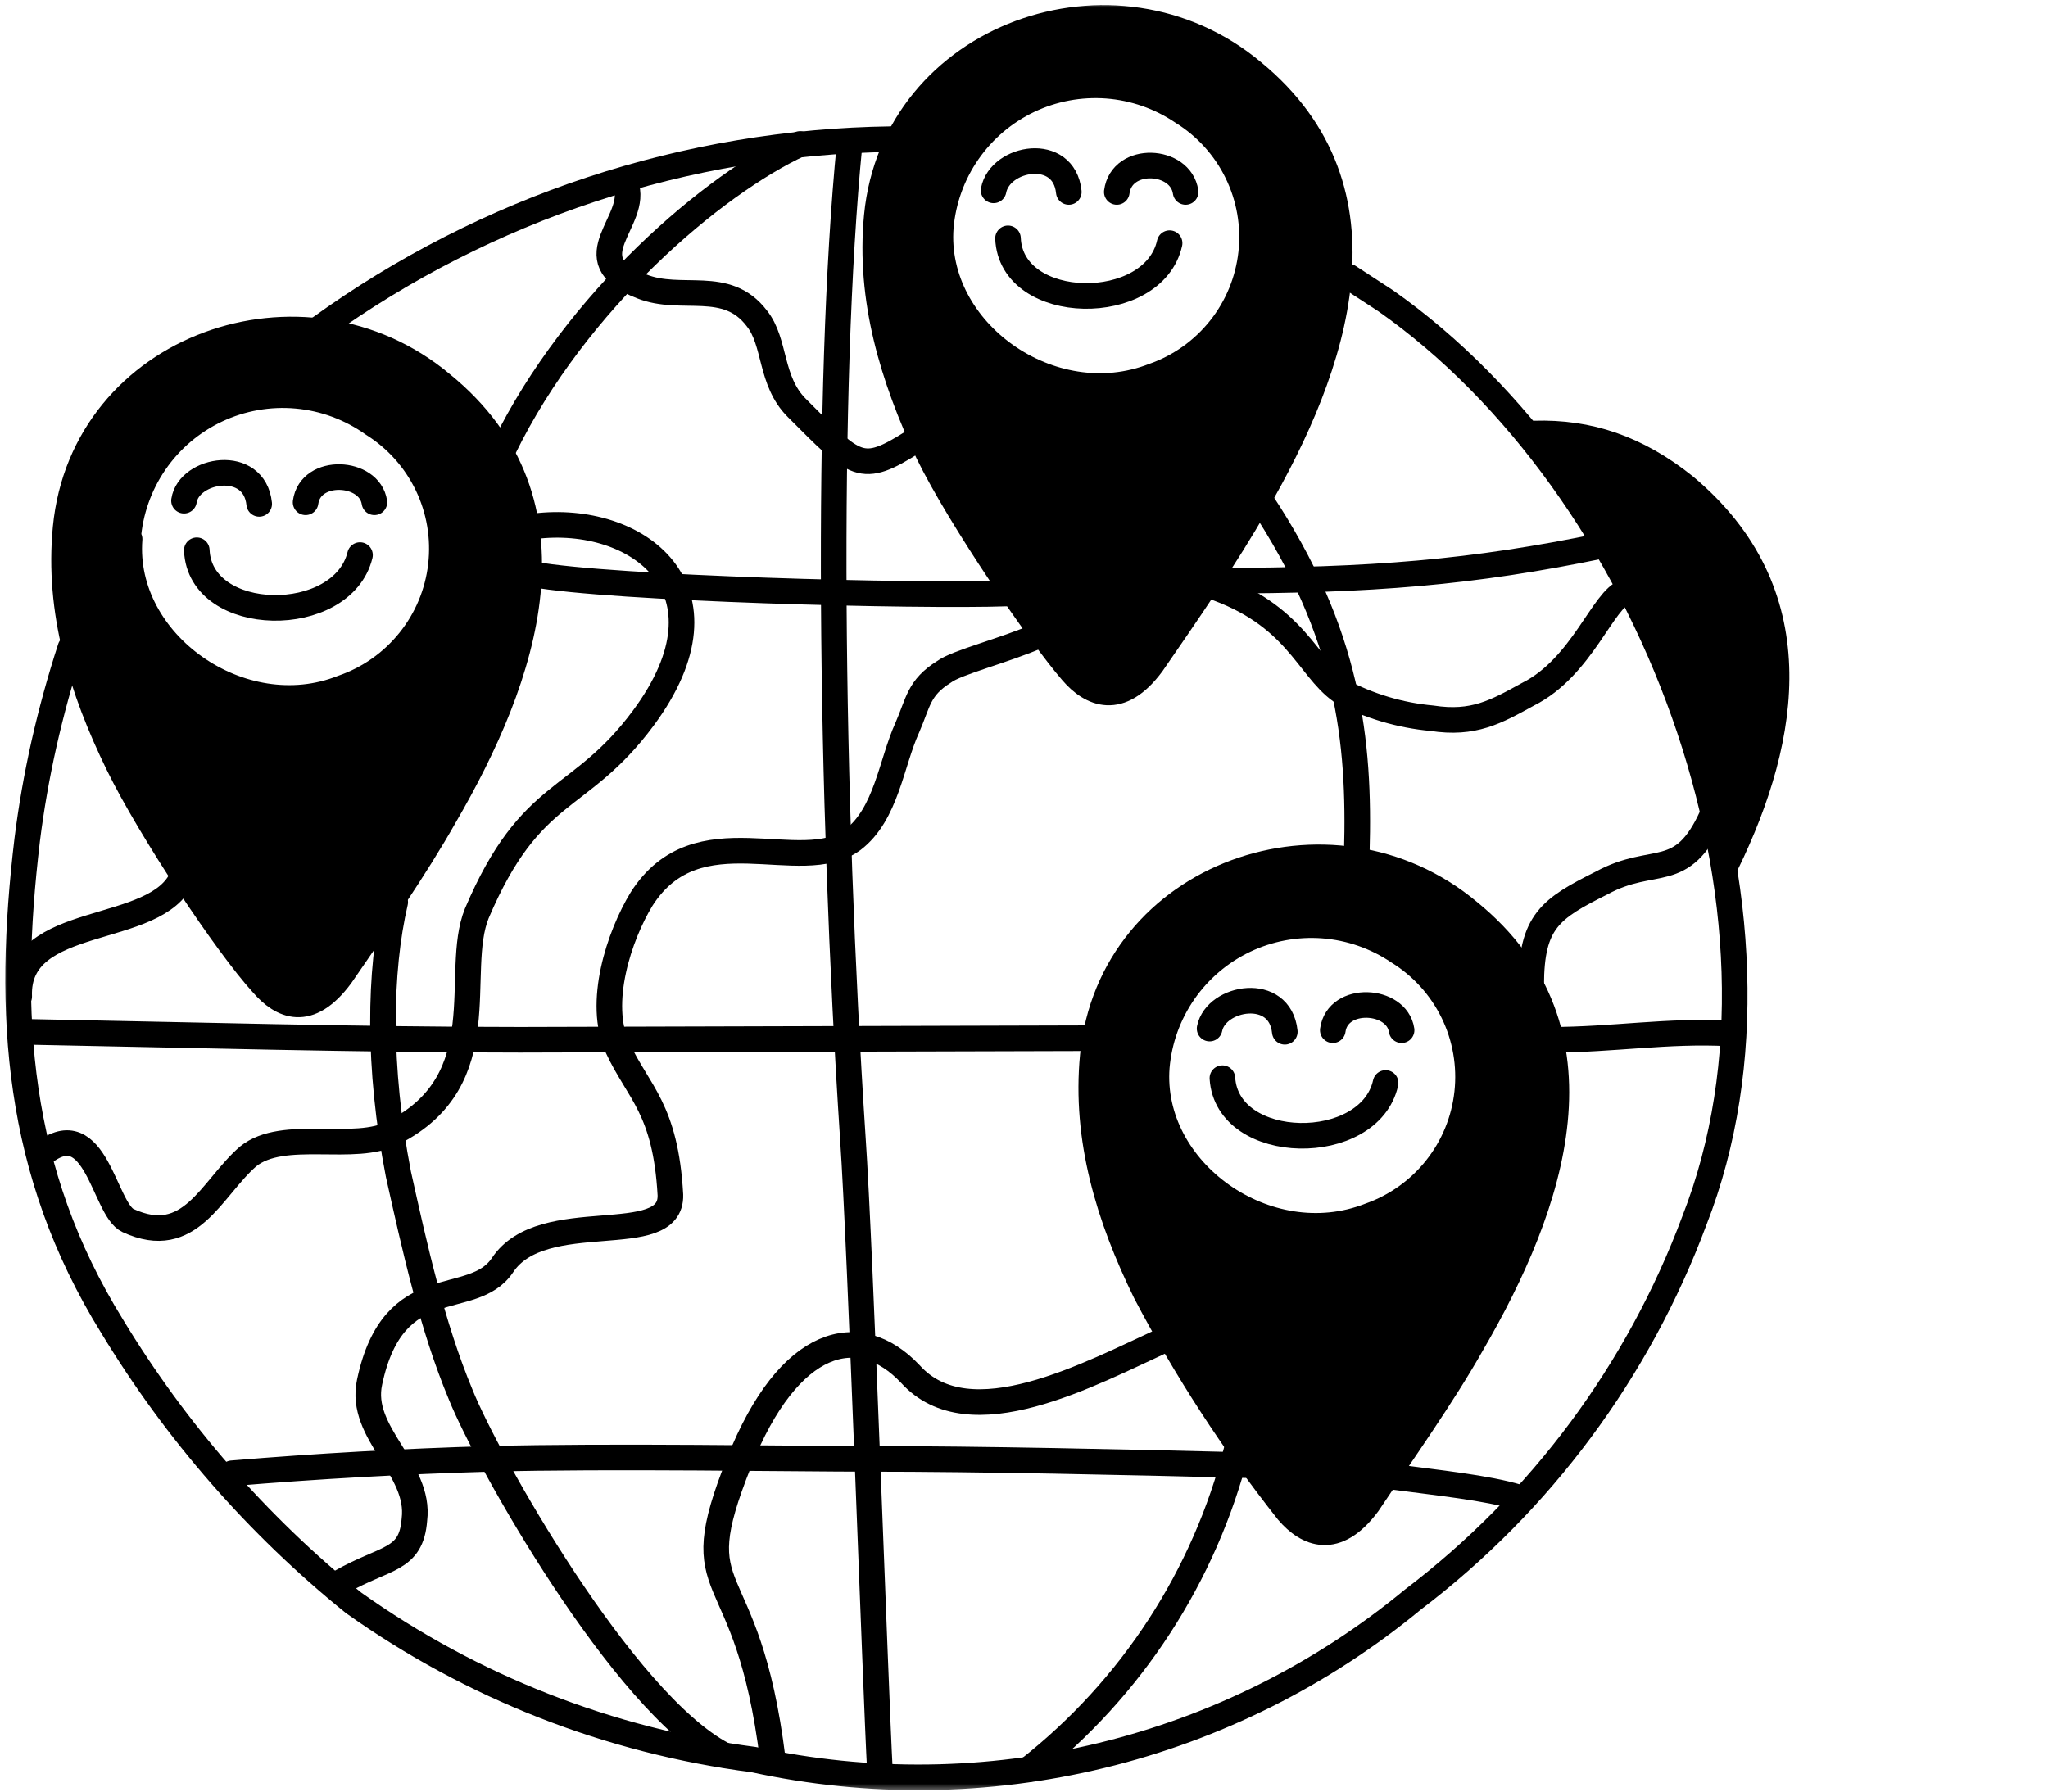 <svg width="128" height="112" viewBox="0 0 128 112" fill="none" xmlns="http://www.w3.org/2000/svg">
<g clip-path="url(#clip0_2213_9085)">
<mask id="mask0_2213_9085" style="mask-type:luminance" maskUnits="userSpaceOnUse" x="0" y="0" width="128" height="112">
<path d="M112 0H16C7.163 0 0 7.163 0 16V96C0 104.837 7.163 112 16 112H112C120.837 112 128 104.837 128 96V16C128 7.163 120.837 0 112 0Z" fill="white"/>
</mask>
<g mask="url(#mask0_2213_9085)">
<path d="M31 27.5C29.6 25.3 27 23.5 24.8 22.3C21.6 20.5 17.8 19.7 14.4 21.3C11.4 22.5 8.9 23.7 6.7 26.3C4.5 28.8 4 31.7 4 34.9C4 40.9 6.4 46.3 9.4 51.4C11.1 54.1 12.5 56.5 14.4 59.1C15.5 60.5 17.4 62.6 18.6 62.4C18.857 62.501 19.143 62.501 19.4 62.4C21.3 62 22.8 59 23.8 57.5C25.7 54.8 27.6 52 29 49C30.2 46.4 31.7 43.7 32.4 41C33.5 37 33.6 31 31.1 27.5H31ZM25.3 40.6C24.126 41.57 22.764 42.285 21.3 42.7C20.5 43 19.3 42.7 18.5 43.2C18.1 43.4 15.4 43.4 14.2 43C12 42.3 9.6 39.3 8.7 37.2C8.202 35.775 8.051 34.251 8.26 32.755C8.469 31.26 9.031 29.835 9.9 28.6C13.2 23.8 20.1 23.6 24.3 27.3C27.9 30.4 29.1 37.1 25.3 40.6ZM81.6 8C80.1 6 77.8 4.1 75.6 2.9C72.3 1.1 68.6 0.3 65.2 1.9C62.2 3.1 59.7 4.3 57.4 6.9C55.3 9.3 54.8 12.3 54.8 15.5C54.8 21.5 57.1 26.9 60.2 31.9C61.9 34.7 63.2 37.1 65.2 39.7C66.2 41.1 68.2 43.2 69.3 43C69.442 43.064 69.595 43.097 69.75 43.097C69.905 43.097 70.058 43.064 70.2 43C72 42.6 73.5 39.6 74.5 38.1C76.5 35.4 78.3 32.6 79.7 29.6C80.9 27 82.4 24.3 83.2 21.6C84.2 17.6 84.1 11.6 81.6 8.1V8ZM76 21.3C75 22.2 73.2 23 72 23.4C71.2 23.7 70 23.4 69.1 23.9C68.8 24.1 66.1 24.1 64.9 23.7C62.6 23 60.2 20 59.4 17.8C58.3 15.1 58.8 11.8 60.5 9.3C61.314 8.19 62.356 7.265 63.555 6.588C64.755 5.912 66.085 5.498 67.456 5.375C68.828 5.252 70.21 5.422 71.511 5.875C72.812 6.328 74.001 7.052 75 8C78.7 11.1 79.9 17.8 76 21.3ZM95 60.6C93.4 58.4 91.1 56.6 88.8 55.3C87.275 54.355 85.553 53.773 83.767 53.6C81.981 53.426 80.179 53.666 78.5 54.3C75.58 55.347 72.944 57.059 70.8 59.3C68.828 61.757 67.831 64.855 68 68C68 74 70.3 79.4 73.4 84.4C75.1 87.2 76.5 89.6 78.4 92.2C79.4 93.6 81.4 95.7 82.6 95.5C82.857 95.601 83.143 95.601 83.4 95.5C85.3 95.1 86.8 92 87.8 90.6C89.7 87.9 91.6 85.1 93 82.1C94.1 79.5 95.7 76.8 96.4 74.1C97.4 70.1 97.3 64.1 94.8 60.6H95ZM89.4 73.6C88.5 74.6 86.7 75.4 85.4 75.8C84.6 76.1 83.4 75.8 82.6 76.3C82.2 76.5 79.5 76.5 78.3 76.1C76.1 75.4 73.7 72.4 72.8 70.2C71.7 67.4 72.3 64.2 74 61.7C77.3 56.9 84.1 56.7 88.4 60.3C92 63.5 93.2 70.3 89.4 73.7V73.6ZM107.9 54C111.8 46 113.2 37 105.3 30.4C103.9 29.3 102.3 28.4 100.7 27.8C99.4 27.3 96.9 26.6 95.7 27.2C97 29.2 98.7 31 99.9 33C103.494 39.448 106.122 46.389 107.7 53.6" fill="black"/>
<path d="M20 20.5C30.404 12.99 42.87 8.869 55.7 8.7M84.3 17.3L86.6 18.8C103 30.3 113.5 56.9 105.9 76.3C102.396 85.708 96.293 93.926 88.3 100C82.638 104.678 75.988 108.008 68.851 109.74C61.714 111.473 54.276 111.562 47.1 110C38.089 108.833 29.504 105.468 22.1 100.2C16.102 95.353 10.992 89.499 7 82.9C1 73.2 0.4 63.4 1.7 52.5C2.2 48.5 3.1 44.5 4.4 40.5" stroke="black" stroke-width="1.6" stroke-linecap="round" stroke-linejoin="round"/>
<path d="M27.8 51.001C32.8 42.401 36.7 31.401 27.6 24.001C19 16.801 5.2 21.601 4.1 33.001C3.6 38.201 5.1 43.101 7.4 47.801C9.4 51.901 14.2 59.101 16.4 61.501C17.6 62.901 19.3 63.701 21.3 61.001C23.3 58.101 26 54.201 27.8 51.001Z" stroke="black" stroke-width="1.6" stroke-linecap="round" stroke-linejoin="round"/>
<path d="M53.1 9C51.6 24.2 51.9 49.7 53.3 71.1C53.8 78.4 54.7 105.2 55 110.8M50 9C44.6 11.5 36 18.8 31.5 28M24.7 56.4C23.7 60.7 23.6 66.7 24.9 73.4C25.9 77.9 27 82.9 28.8 87.2C30.4 91.2 38.9 106.4 45.2 109.7M78.8 31.3C84.3 39.6 85 46.3 84.8 53.3M77.3 90.6C75.293 98.519 70.722 105.551 64.3 110.6M8.1 33.7C7.6 40.2 15.1 45.5 21.4 43C23.044 42.437 24.495 41.419 25.584 40.065C26.674 38.711 27.358 37.076 27.556 35.349C27.755 33.623 27.461 31.875 26.708 30.309C25.954 28.743 24.773 27.422 23.3 26.5C21.898 25.502 20.255 24.895 18.541 24.741C16.826 24.587 15.102 24.892 13.544 25.625C11.987 26.358 10.652 27.492 9.678 28.912C8.704 30.331 8.125 31.983 8 33.7H8.1Z" stroke="black" stroke-width="1.6" stroke-linecap="round" stroke-linejoin="round"/>
<path d="M48.3 110C46.7 97 42.6 100.4 46.2 91.4C49.3 83.6 53.7 82.5 56.9 85.9C60.6 90 68.1 85.9 72.9 83.7M65 39.7C62.7 40.7 59.8 41.4 59 42C57.4 43 57.4 43.9 56.7 45.5C55.7 47.7 55.4 50.9 53.3 52.5C50 54.9 43.6 50.7 40.1 56.2C38.7 58.5 37.3 62.7 38.6 65.5C39.9 68.3 41.6 69.3 41.9 74.7C42 78.2 33.9 75.3 31.4 79.1C29.5 81.9 24.6 79.3 23.1 86.4C22.4 89.6 26.3 91.8 25.9 95C25.7 97.6 24.1 97.3 21.3 98.9M75.6 36.6C81 38.4 81.7 41.7 83.8 43.2C85.568 44.141 87.506 44.719 89.5 44.9C92.1 45.3 93.5 44.5 95.5 43.4C98.9 41.7 100.2 37.4 101.6 37M95.7 61.6C95.7 57.6 96.9 56.8 100.1 55.2C103.4 53.4 105.1 55.2 107 51M11.4 54.8C9.8 58.6 1 57 1.2 62.3M2.7 72.1C6 69.5 6.5 75.6 8 76.3C11.9 78.1 13.2 74.3 15.5 72.3C17.7 70.5 22.2 72.1 24.6 70.8C31.1 67.5 28.3 60.8 29.8 57.1C33.2 49.1 36.2 50.3 40.2 44.9C46.2 36.8 39.8 32.1 33.4 32.9M39.1 11.5C40 13.8 35.7 16.2 40.1 17.9C42.6 18.9 45.4 17.4 47.3 19.9C48.5 21.4 48.1 23.8 49.8 25.5C53.5 29.2 53.8 29.7 57.1 27.6M12.3 34.4C12.5 39.1 21.4 39.2 22.5 34.7M11.5 31.3C11.8 29.3 15.9 28.6 16.2 31.5M19.1 31.4C19.4 29.2 23.1 29.4 23.4 31.4M78.5 31.5C83.5 22.9 87.3 11.9 78.3 4.5C69.7 -2.7 55.9 2.2 54.8 13.5C54.3 18.7 55.8 23.6 58 28.3C60 32.4 65 39.7 67 42C68.2 43.4 70 44.2 72 41.5C74 38.6 76.7 34.7 78.5 31.5Z" stroke="black" stroke-width="1.6" stroke-linecap="round" stroke-linejoin="round"/>
<path d="M58.8 14.2C58.3 20.7 65.7 26 72.1 23.5C73.738 22.925 75.179 21.899 76.258 20.539C77.338 19.18 78.01 17.543 78.198 15.817C78.386 14.092 78.083 12.348 77.322 10.788C76.562 9.228 75.375 7.915 73.9 7C72.5 6.053 70.876 5.488 69.191 5.361C67.505 5.235 65.815 5.551 64.289 6.278C62.763 7.006 61.454 8.12 60.491 9.509C59.528 10.899 58.945 12.516 58.8 14.2Z" stroke="black" stroke-width="1.6" stroke-linecap="round" stroke-linejoin="round"/>
<path d="M63 14.9C63.2 19.6 72.1 19.7 73.1 15.2M62.1 11.9C62.5 9.8 66.5 9.1 66.8 12M69.8 12C70.1 9.7 73.8 9.9 74.1 12M107.9 54C111.8 46 113.2 37 105.3 30.4C102.3 28 99.3 27 95.9 27.1M92 84C97 75.4 100.9 64.4 91.8 57C83.2 49.8 69.4 54.6 68.3 66C67.8 71.2 69.3 76.1 71.6 80.8C74.135 85.633 77.115 90.219 80.5 94.5C81.7 95.9 83.5 96.7 85.5 94C87.5 91 90.2 87.2 92 84Z" stroke="black" stroke-width="1.6" stroke-linecap="round" stroke-linejoin="round"/>
<path d="M72.3 66.7C71.8 73.2 79.2 78.5 85.6 76C87.238 75.425 88.679 74.399 89.758 73.039C90.838 71.68 91.51 70.043 91.698 68.317C91.886 66.592 91.583 64.848 90.822 63.288C90.062 61.728 88.875 60.415 87.4 59.5C86 58.553 84.376 57.988 82.691 57.861C81.005 57.735 79.315 58.051 77.789 58.778C76.263 59.506 74.954 60.62 73.991 62.009C73.028 63.399 72.445 65.016 72.3 66.7Z" stroke="black" stroke-width="1.6" stroke-linecap="round" stroke-linejoin="round"/>
<path d="M76.4 67.401C76.7 72.101 85.6 72.201 86.6 67.701M75.6 64.301C76 62.301 80 61.601 80.3 64.501M83.3 64.401C83.6 62.201 87.3 62.401 87.6 64.401M1.5 64.501C11.9 64.701 22.7 65.001 32.5 65.001L68.5 64.901M97 65.001C100.7 65.001 104.3 64.401 108 64.601M33.3 35.901C38.2 36.801 57.3 37.301 63 37.101M76 36.301C85.7 36.301 92 35.801 100.2 34.101M14.5 92.101C19.858 91.654 25.226 91.354 30.6 91.201C38 91.001 49.8 91.201 54.3 91.201C61.3 91.201 70.3 91.401 78.2 91.601M86.9 92.301C89.9 92.701 92.9 93.001 94.9 93.601" stroke="black" stroke-width="1.6" stroke-linecap="round" stroke-linejoin="round"/>
</g>
</g>
<defs>
<clipPath id="clip0_2213_9085">
<rect width="128" height="112" fill="white"/>
</clipPath>
</defs>
</svg>
